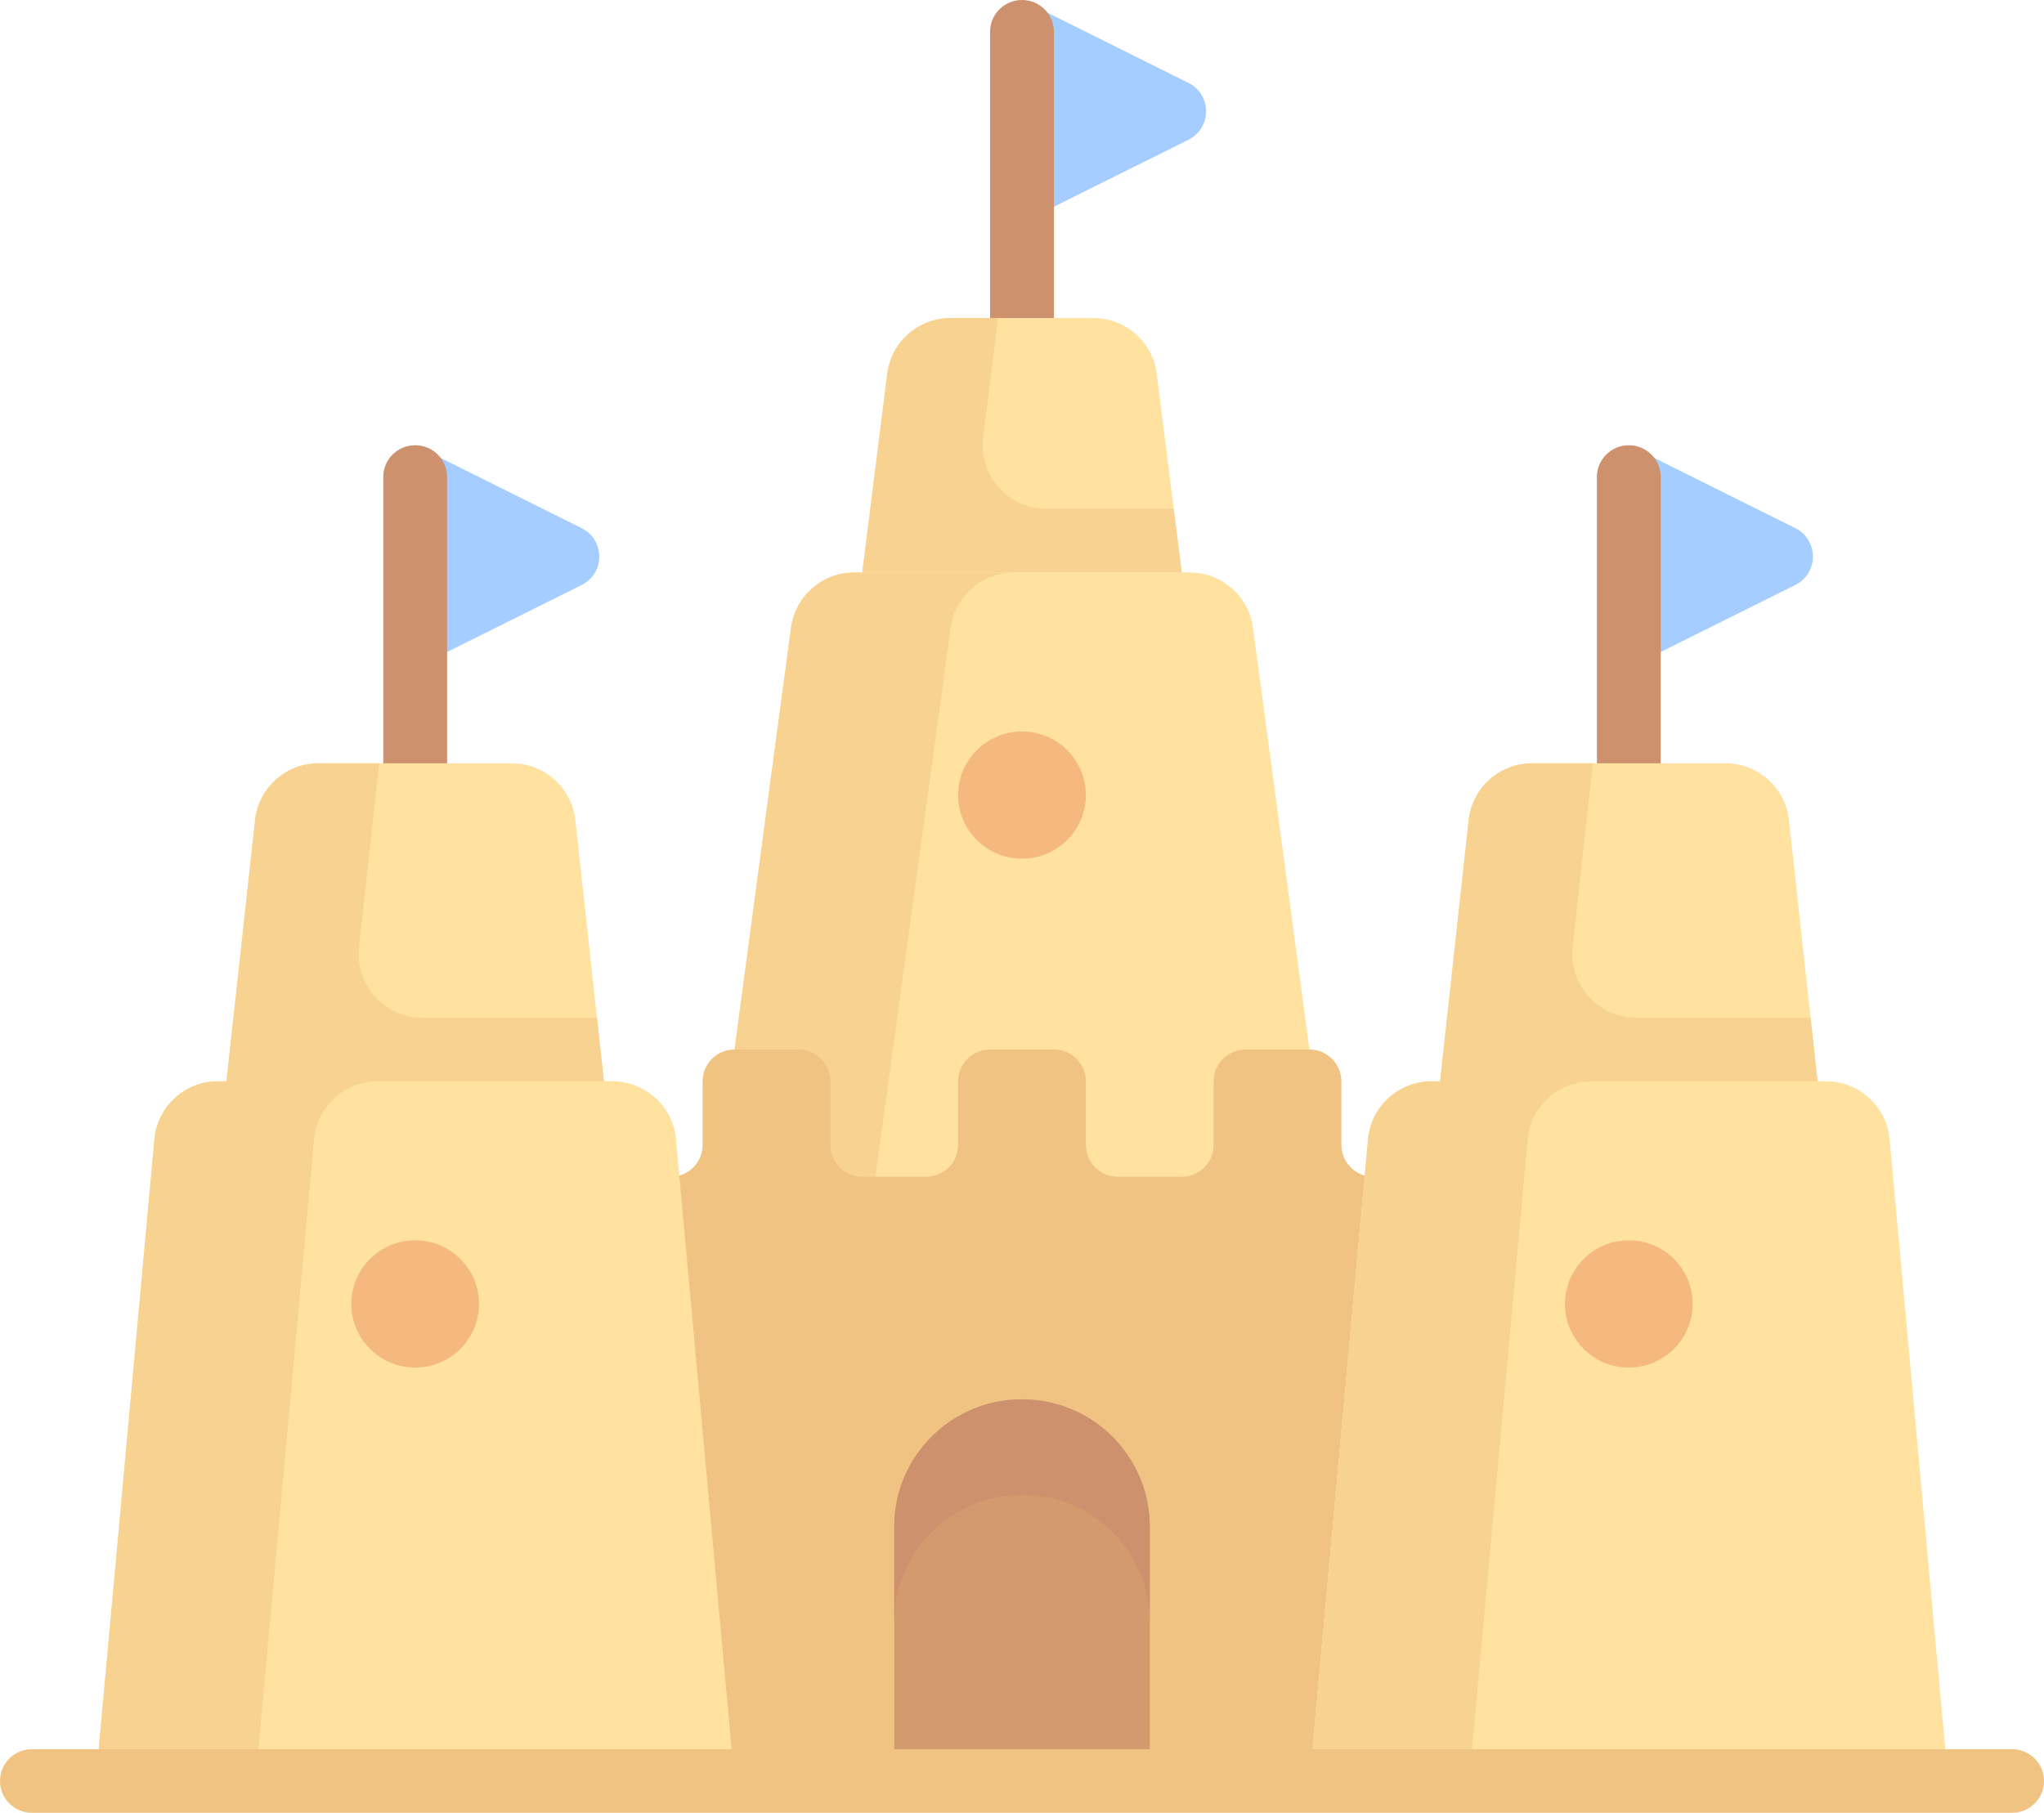 <svg width="62" height="55" viewBox="0 0 62 55" fill="none" xmlns="http://www.w3.org/2000/svg">
<path d="M31 0V6.754L36.048 4.24C36.762 3.885 36.762 2.87 36.048 2.514L31 0Z" fill="#A5CDFF"/>
<path d="M31 0C30.465 0 30.031 0.432 30.031 0.965V10.614H31.969V0.965C31.969 0.432 31.535 0 31 0Z" fill="#CD916E"/>
<path d="M38.005 19.043C37.877 18.085 37.056 17.369 36.085 17.369H25.915C24.944 17.369 24.123 18.085 23.995 19.043L22.281 31.842V36.667H39.719V31.842L38.005 19.043Z" fill="#FFE1A0"/>
<path d="M25.915 17.369C24.944 17.369 24.123 18.085 23.994 19.043L22.281 31.842V36.667H26.421L28.838 19.043C28.967 18.085 29.788 17.369 30.759 17.369H25.915Z" fill="#F7D291"/>
<path d="M40.688 34.737V32.807C40.688 32.274 40.254 31.842 39.719 31.842H37.781C37.246 31.842 36.812 32.274 36.812 32.807V34.737C36.812 35.27 36.379 35.702 35.844 35.702H33.906C33.371 35.702 32.938 35.27 32.938 34.737V32.807C32.938 32.274 32.504 31.842 31.969 31.842H30.031C29.496 31.842 29.062 32.274 29.062 32.807V34.737C29.062 35.27 28.629 35.702 28.094 35.702H26.156C25.621 35.702 25.188 35.27 25.188 34.737V32.807C25.188 32.274 24.754 31.842 24.219 31.842H22.281C21.746 31.842 21.312 32.274 21.312 32.807V34.737C21.312 35.27 20.879 35.702 20.344 35.702H19.375V54.035H42.625V35.702H41.656C41.121 35.702 40.688 35.27 40.688 34.737Z" fill="#F0C382"/>
<path d="M49.406 13.509V20.263L54.455 17.749C55.169 17.393 55.169 16.378 54.455 16.023L49.406 13.509Z" fill="#A5CDFF"/>
<path d="M49.406 13.509C48.871 13.509 48.438 13.94 48.438 14.474V24.123H50.375V14.474C50.375 13.94 49.942 13.509 49.406 13.509Z" fill="#CD916E"/>
<path d="M57.316 34.562C57.226 33.568 56.389 32.807 55.387 32.807H43.426C42.424 32.807 41.587 33.568 41.496 34.562L39.719 54.035H59.094L57.316 34.562Z" fill="#FFE1A0"/>
<path d="M48.269 32.807H43.425C42.423 32.807 41.587 33.568 41.496 34.562L39.719 54.035H44.562L46.34 34.562C46.431 33.568 47.267 32.807 48.269 32.807Z" fill="#F7D291"/>
<path d="M54.262 24.878C54.155 23.899 53.325 23.158 52.336 23.158H46.476C45.487 23.158 44.657 23.899 44.55 24.878L43.682 32.807H55.131L54.262 24.878Z" fill="#FFE1A0"/>
<path d="M49.406 41.491C50.476 41.491 51.344 40.627 51.344 39.561C51.344 38.495 50.476 37.631 49.406 37.631C48.336 37.631 47.469 38.495 47.469 39.561C47.469 40.627 48.336 41.491 49.406 41.491Z" fill="#F5B97D"/>
<path d="M54.919 30.877H49.629C48.476 30.877 47.578 29.88 47.703 28.738L48.314 23.158H46.476C45.487 23.158 44.657 23.899 44.55 24.878L43.682 32.807H55.131L54.919 30.877Z" fill="#F7D291"/>
<path d="M12.594 13.509V20.263L17.642 17.749C18.356 17.393 18.356 16.378 17.642 16.023L12.594 13.509Z" fill="#A5CDFF"/>
<path d="M12.594 13.509C12.058 13.509 11.625 13.94 11.625 14.474V24.123H13.562V14.474C13.562 13.94 13.129 13.509 12.594 13.509Z" fill="#CD916E"/>
<path d="M20.504 34.562C20.413 33.568 19.576 32.807 18.574 32.807H6.613C5.611 32.807 4.774 33.568 4.684 34.562L2.906 54.035H22.281L20.504 34.562Z" fill="#FFE1A0"/>
<path d="M11.457 32.807H6.613C5.611 32.807 4.774 33.568 4.684 34.562L2.906 54.035H7.75L9.527 34.562C9.618 33.568 10.455 32.807 11.457 32.807Z" fill="#F7D291"/>
<path d="M17.45 24.879C17.343 23.9 16.512 23.158 15.524 23.158H9.664C8.675 23.158 7.845 23.9 7.738 24.879L6.869 32.807H18.318L17.45 24.879Z" fill="#FFE1A0"/>
<path d="M35.087 11.34C34.966 10.374 34.142 9.649 33.165 9.649H28.835C27.858 9.649 27.034 10.374 26.913 11.34L26.156 17.369H35.844L35.087 11.34Z" fill="#FFE1A0"/>
<path d="M31 42.456C28.86 42.456 27.125 44.184 27.125 46.316V54.035H34.875V46.316C34.875 44.184 33.14 42.456 31 42.456Z" fill="#D29B6E"/>
<path d="M12.594 41.491C13.664 41.491 14.531 40.627 14.531 39.561C14.531 38.495 13.664 37.631 12.594 37.631C11.524 37.631 10.656 38.495 10.656 39.561C10.656 40.627 11.524 41.491 12.594 41.491Z" fill="#F5B97D"/>
<path d="M31 26.052C32.07 26.052 32.938 25.189 32.938 24.123C32.938 23.057 32.07 22.193 31 22.193C29.93 22.193 29.062 23.057 29.062 24.123C29.062 25.189 29.93 26.052 31 26.052Z" fill="#F5B97D"/>
<path d="M61.031 55H0.969C0.433 55 0 54.569 0 54.035C0 53.502 0.433 53.07 0.969 53.07H61.031C61.567 53.07 62 53.502 62 54.035C62 54.569 61.567 55 61.031 55Z" fill="#F0C382"/>
<path d="M18.107 30.878H12.816C11.663 30.878 10.765 29.88 10.89 28.738L11.502 23.158H9.664C8.675 23.158 7.845 23.9 7.738 24.879L6.869 32.807H18.318L18.107 30.878Z" fill="#F7D291"/>
<path d="M29.819 13.27L30.273 9.649H28.835C27.858 9.649 27.034 10.374 26.913 11.34L26.156 17.369H35.844L35.602 15.439H31.742C30.576 15.439 29.674 14.421 29.819 13.27Z" fill="#F7D291"/>
<path d="M31 42.456C28.86 42.456 27.125 44.184 27.125 46.316V49.21C27.125 47.079 28.86 45.351 31 45.351C33.14 45.351 34.875 47.079 34.875 49.21V46.316C34.875 44.184 33.14 42.456 31 42.456Z" fill="#CD916E"/>
</svg>
